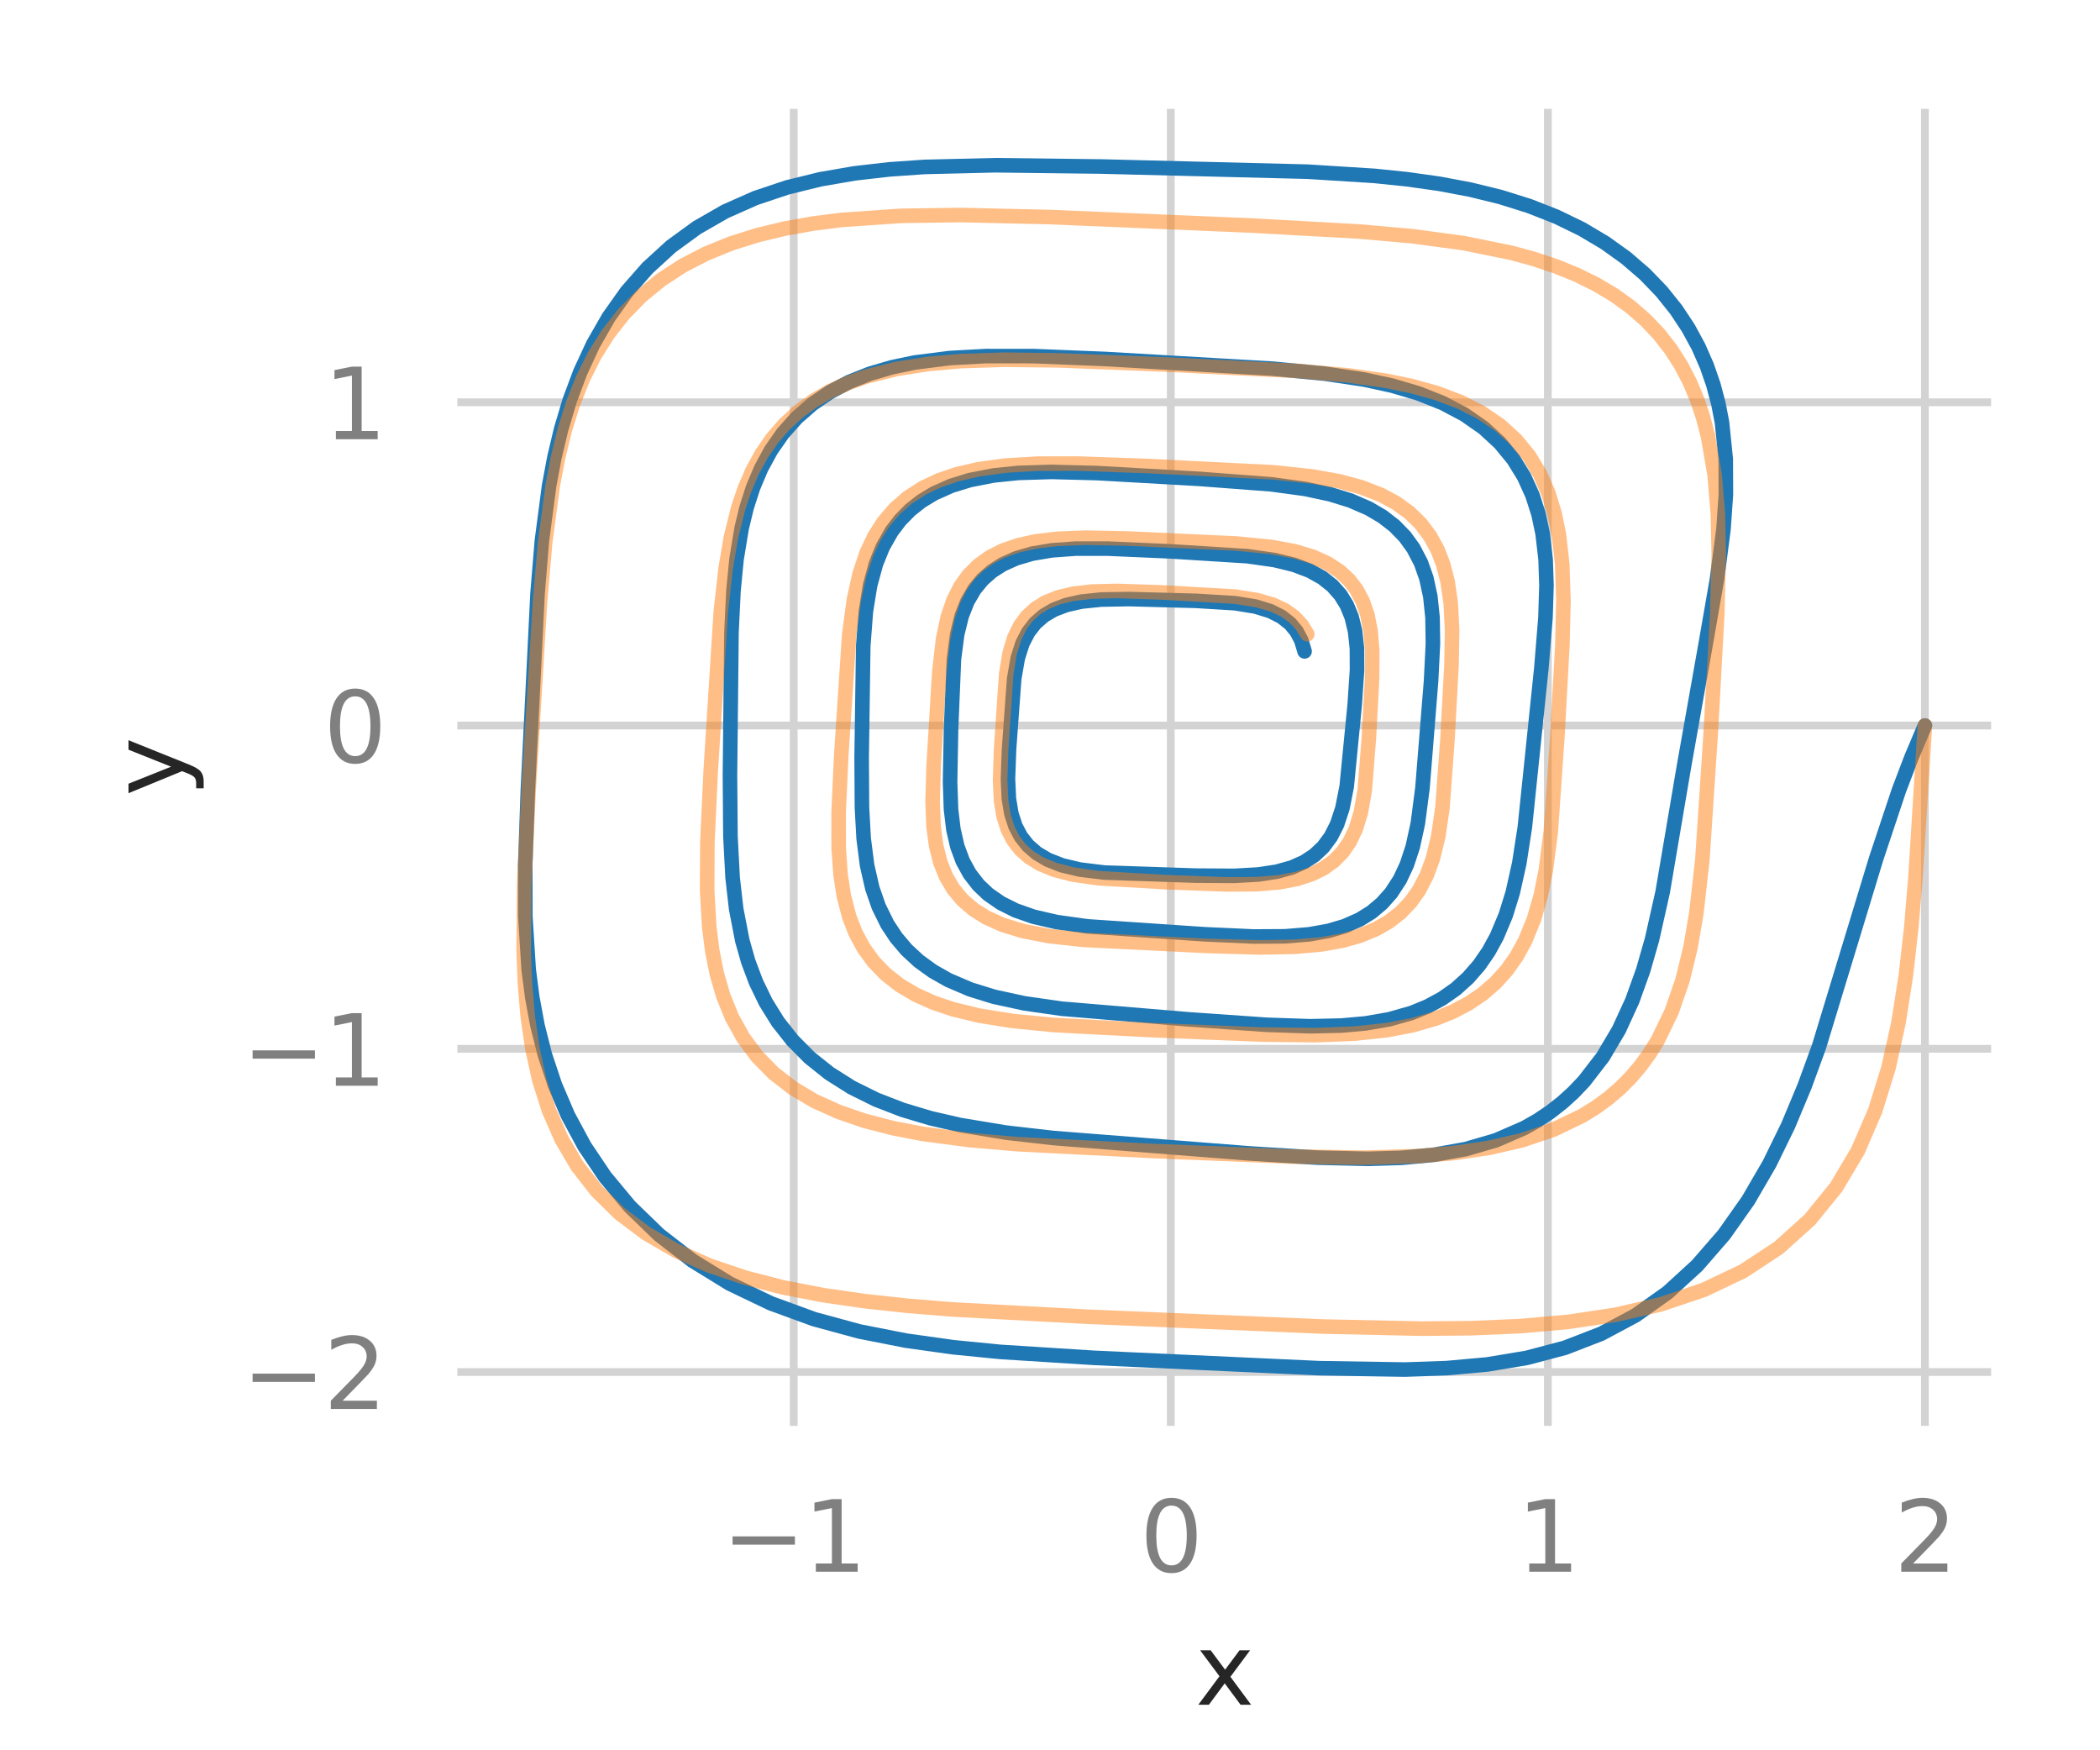 <?xml version="1.0" encoding="utf-8" standalone="no"?>
<!DOCTYPE svg PUBLIC "-//W3C//DTD SVG 1.1//EN"
  "http://www.w3.org/Graphics/SVG/1.1/DTD/svg11.dtd">
<svg xmlns:xlink="http://www.w3.org/1999/xlink" width="216pt" height="180pt" viewBox="0 0 216 180" xmlns="http://www.w3.org/2000/svg" version="1.1">
 <defs>
  <style type="text/css">*{stroke-linejoin: round; stroke-linecap: butt}</style>
 </defs>
 <g id="figure_1">
  <g id="patch_1">
   <path d="M 0 180 
L 216 180 
L 216 0 
L 0 0 
z
" style="fill: #ffffff"/>
  </g>
  <g id="axes_1">
   <g id="patch_2">
    <path d="M 46.64 147.04 
L 205.2 147.04 
L 205.2 10.8 
L 46.64 10.8 
L 46.64 147.04 
z
" style="fill: none"/>
   </g>
   <g id="matplotlib.axis_1">
    <g id="xtick_1">
     <g id="line2d_1">
      <path d="M 81.639 147.04 
L 81.639 10.8 
" clip-path="url(#pcb4dba104f)" style="fill: none; stroke: #d3d3d3; stroke-width: 0.8; stroke-linecap: round"/>
     </g>
     <g id="text_1">
      <!-- −1 -->
      <g style="fill: #808080" transform="translate(74.268 161.638) scale(0.1 -0.1)">
       <defs>
        <path id="DejaVuSans-2212" d="M 678 2272 
L 4684 2272 
L 4684 1741 
L 678 1741 
L 678 2272 
z
" transform="scale(0.016)"/>
        <path id="DejaVuSans-31" d="M 794 531 
L 1825 531 
L 1825 4091 
L 703 3866 
L 703 4441 
L 1819 4666 
L 2450 4666 
L 2450 531 
L 3481 531 
L 3481 0 
L 794 0 
L 794 531 
z
" transform="scale(0.016)"/>
       </defs>
       <use xlink:href="#DejaVuSans-2212"/>
       <use xlink:href="#DejaVuSans-31" x="83.789"/>
      </g>
     </g>
    </g>
    <g id="xtick_2">
     <g id="line2d_2">
      <path d="M 120.423 147.04 
L 120.423 10.8 
" clip-path="url(#pcb4dba104f)" style="fill: none; stroke: #d3d3d3; stroke-width: 0.8; stroke-linecap: round"/>
     </g>
     <g id="text_2">
      <!-- 0 -->
      <g style="fill: #808080" transform="translate(117.242 161.638) scale(0.1 -0.1)">
       <defs>
        <path id="DejaVuSans-30" d="M 2034 4250 
Q 1547 4250 1301 3770 
Q 1056 3291 1056 2328 
Q 1056 1369 1301 889 
Q 1547 409 2034 409 
Q 2525 409 2770 889 
Q 3016 1369 3016 2328 
Q 3016 3291 2770 3770 
Q 2525 4250 2034 4250 
z
M 2034 4750 
Q 2819 4750 3233 4129 
Q 3647 3509 3647 2328 
Q 3647 1150 3233 529 
Q 2819 -91 2034 -91 
Q 1250 -91 836 529 
Q 422 1150 422 2328 
Q 422 3509 836 4129 
Q 1250 4750 2034 4750 
z
" transform="scale(0.016)"/>
       </defs>
       <use xlink:href="#DejaVuSans-30"/>
      </g>
     </g>
    </g>
    <g id="xtick_3">
     <g id="line2d_3">
      <path d="M 159.208 147.04 
L 159.208 10.8 
" clip-path="url(#pcb4dba104f)" style="fill: none; stroke: #d3d3d3; stroke-width: 0.8; stroke-linecap: round"/>
     </g>
     <g id="text_3">
      <!-- 1 -->
      <g style="fill: #808080" transform="translate(156.027 161.638) scale(0.1 -0.1)">
       <use xlink:href="#DejaVuSans-31"/>
      </g>
     </g>
    </g>
    <g id="xtick_4">
     <g id="line2d_4">
      <path d="M 197.993 147.04 
L 197.993 10.8 
" clip-path="url(#pcb4dba104f)" style="fill: none; stroke: #d3d3d3; stroke-width: 0.8; stroke-linecap: round"/>
     </g>
     <g id="text_4">
      <!-- 2 -->
      <g style="fill: #808080" transform="translate(194.811 161.638) scale(0.1 -0.1)">
       <defs>
        <path id="DejaVuSans-32" d="M 1228 531 
L 3431 531 
L 3431 0 
L 469 0 
L 469 531 
Q 828 903 1448 1529 
Q 2069 2156 2228 2338 
Q 2531 2678 2651 2914 
Q 2772 3150 2772 3378 
Q 2772 3750 2511 3984 
Q 2250 4219 1831 4219 
Q 1534 4219 1204 4116 
Q 875 4013 500 3803 
L 500 4441 
Q 881 4594 1212 4672 
Q 1544 4750 1819 4750 
Q 2544 4750 2975 4387 
Q 3406 4025 3406 3419 
Q 3406 3131 3298 2873 
Q 3191 2616 2906 2266 
Q 2828 2175 2409 1742 
Q 1991 1309 1228 531 
z
" transform="scale(0.016)"/>
       </defs>
       <use xlink:href="#DejaVuSans-32"/>
      </g>
     </g>
    </g>
    <g id="text_5">
     <!-- x -->
     <g style="fill: #262626" transform="translate(122.961 175.317) scale(0.1 -0.1)">
      <defs>
       <path id="DejaVuSans-78" d="M 3513 3500 
L 2247 1797 
L 3578 0 
L 2900 0 
L 1881 1375 
L 863 0 
L 184 0 
L 1544 1831 
L 300 3500 
L 978 3500 
L 1906 2253 
L 2834 3500 
L 3513 3500 
z
" transform="scale(0.016)"/>
      </defs>
      <use xlink:href="#DejaVuSans-78"/>
     </g>
    </g>
   </g>
   <g id="matplotlib.axis_2">
    <g id="ytick_1">
     <g id="line2d_5">
      <path d="M 46.64 141.1 
L 205.2 141.1 
" clip-path="url(#pcb4dba104f)" style="fill: none; stroke: #d3d3d3; stroke-width: 0.8; stroke-linecap: round"/>
     </g>
     <g id="text_6">
      <!-- −2 -->
      <g style="fill: #808080" transform="translate(24.898 144.899) scale(0.1 -0.1)">
       <use xlink:href="#DejaVuSans-2212"/>
       <use xlink:href="#DejaVuSans-32" x="83.789"/>
      </g>
     </g>
    </g>
    <g id="ytick_2">
     <g id="line2d_6">
      <path d="M 46.64 107.857 
L 205.2 107.857 
" clip-path="url(#pcb4dba104f)" style="fill: none; stroke: #d3d3d3; stroke-width: 0.8; stroke-linecap: round"/>
     </g>
     <g id="text_7">
      <!-- −1 -->
      <g style="fill: #808080" transform="translate(24.898 111.656) scale(0.1 -0.1)">
       <use xlink:href="#DejaVuSans-2212"/>
       <use xlink:href="#DejaVuSans-31" x="83.789"/>
      </g>
     </g>
    </g>
    <g id="ytick_3">
     <g id="line2d_7">
      <path d="M 46.64 74.614 
L 205.2 74.614 
" clip-path="url(#pcb4dba104f)" style="fill: none; stroke: #d3d3d3; stroke-width: 0.8; stroke-linecap: round"/>
     </g>
     <g id="text_8">
      <!-- 0 -->
      <g style="fill: #808080" transform="translate(33.278 78.414) scale(0.1 -0.1)">
       <use xlink:href="#DejaVuSans-30"/>
      </g>
     </g>
    </g>
    <g id="ytick_4">
     <g id="line2d_8">
      <path d="M 46.64 41.372 
L 205.2 41.372 
" clip-path="url(#pcb4dba104f)" style="fill: none; stroke: #d3d3d3; stroke-width: 0.8; stroke-linecap: round"/>
     </g>
     <g id="text_9">
      <!-- 1 -->
      <g style="fill: #808080" transform="translate(33.278 45.171) scale(0.1 -0.1)">
       <use xlink:href="#DejaVuSans-31"/>
      </g>
     </g>
    </g>
    <g id="text_10">
     <!-- y -->
     <g style="fill: #262626" transform="translate(18.818 81.879) rotate(-90) scale(0.1 -0.1)">
      <defs>
       <path id="DejaVuSans-79" d="M 2059 -325 
Q 1816 -950 1584 -1140 
Q 1353 -1331 966 -1331 
L 506 -1331 
L 506 -850 
L 844 -850 
Q 1081 -850 1212 -737 
Q 1344 -625 1503 -206 
L 1606 56 
L 191 3500 
L 800 3500 
L 1894 763 
L 2988 3500 
L 3597 3500 
L 2059 -325 
z
" transform="scale(0.016)"/>
      </defs>
      <use xlink:href="#DejaVuSans-79"/>
     </g>
    </g>
   </g>
   <g id="line2d_9">
    <path d="M 197.993 74.614 
L 196.602 77.905 
L 195.316 81.28 
L 192.972 88.315 
L 187.094 107.645 
L 185.612 111.706 
L 183.928 115.74 
L 182.003 119.681 
L 179.81 123.451 
L 177.332 126.965 
L 174.567 130.146 
L 171.525 132.93 
L 168.225 135.275 
L 164.693 137.164 
L 160.958 138.609 
L 157.047 139.643 
L 152.986 140.319 
L 148.8 140.698 
L 144.509 140.847 
L 135.676 140.705 
L 112.503 139.64 
L 102.871 139.028 
L 98.016 138.548 
L 93.175 137.87 
L 88.394 136.928 
L 83.735 135.661 
L 79.269 134.029 
L 75.076 132.02 
L 71.228 129.655 
L 67.785 126.983 
L 64.783 124.077 
L 62.232 121.013 
L 60.12 117.868 
L 58.415 114.703 
L 57.074 111.563 
L 56.047 108.481 
L 55.286 105.472 
L 54.744 102.544 
L 54.378 99.697 
L 54.035 94.226 
L 54.022 88.995 
L 54.287 81.425 
L 55.289 61.071 
L 55.737 55.608 
L 56.483 49.936 
L 57.027 47.034 
L 57.724 44.105 
L 58.602 41.168 
L 59.69 38.252 
L 61.017 35.391 
L 62.603 32.626 
L 64.462 30.003 
L 66.601 27.567 
L 69.014 25.359 
L 71.685 23.412 
L 74.59 21.746 
L 77.697 20.369 
L 80.973 19.272 
L 84.381 18.436 
L 87.888 17.83 
L 91.463 17.42 
L 95.08 17.168 
L 102.364 16.993 
L 113.241 17.124 
L 134.503 17.656 
L 141.382 18.089 
L 144.747 18.436 
L 148.042 18.9 
L 151.245 19.503 
L 154.335 20.261 
L 157.286 21.186 
L 160.075 22.281 
L 162.677 23.544 
L 165.075 24.965 
L 167.251 26.526 
L 169.198 28.207 
L 170.912 29.986 
L 172.396 31.837 
L 173.656 33.74 
L 174.706 35.674 
L 175.559 37.622 
L 176.234 39.571 
L 176.748 41.51 
L 177.119 43.432 
L 177.504 47.205 
L 177.519 50.868 
L 177.273 54.42 
L 176.603 59.559 
L 175.459 66.138 
L 173.199 78.875 
L 171.017 91.732 
L 169.926 96.596 
L 169.009 99.797 
L 167.888 102.915 
L 166.521 105.897 
L 164.876 108.678 
L 162.931 111.196 
L 161.845 112.337 
L 160.684 113.392 
L 159.451 114.357 
L 158.149 115.227 
L 156.781 116.003 
L 153.87 117.269 
L 150.762 118.174 
L 147.505 118.758 
L 144.143 119.071 
L 140.716 119.174 
L 135.522 119.053 
L 128.602 118.624 
L 108.357 117.036 
L 103.476 116.478 
L 98.746 115.696 
L 95.718 115 
L 92.827 114.134 
L 90.108 113.081 
L 87.592 111.832 
L 85.309 110.39 
L 83.279 108.77 
L 81.514 106.993 
L 80.013 105.086 
L 78.767 103.08 
L 77.758 101.001 
L 76.961 98.875 
L 76.351 96.723 
L 75.721 93.479 
L 75.353 90.247 
L 75.131 85.985 
L 75.082 79.691 
L 75.237 65.019 
L 75.444 60.732 
L 75.759 57.503 
L 76.288 54.296 
L 76.797 52.195 
L 77.456 50.147 
L 78.287 48.175 
L 79.305 46.303 
L 80.522 44.56 
L 81.942 42.968 
L 83.562 41.548 
L 85.37 40.316 
L 87.349 39.278 
L 89.476 38.433 
L 91.725 37.774 
L 94.067 37.284 
L 97.701 36.822 
L 101.409 36.62 
L 106.371 36.624 
L 113.688 36.918 
L 130.9 37.916 
L 136.249 38.424 
L 140.318 39.034 
L 143.203 39.661 
L 145.908 40.461 
L 148.395 41.451 
L 150.633 42.636 
L 152.598 44.008 
L 154.275 45.551 
L 155.664 47.238 
L 156.773 49.042 
L 157.625 50.931 
L 158.246 52.88 
L 158.668 54.864 
L 158.977 57.533 
L 159.065 60.2 
L 158.963 63.504 
L 158.542 68.691 
L 156.843 85.06 
L 156.269 88.776 
L 155.596 91.797 
L 154.875 94.12 
L 153.953 96.317 
L 153.11 97.854 
L 152.129 99.275 
L 151.005 100.562 
L 149.742 101.701 
L 148.344 102.684 
L 146.823 103.507 
L 145.195 104.171 
L 142.887 104.826 
L 140.461 105.246 
L 137.957 105.47 
L 134.774 105.542 
L 130.304 105.392 
L 122.185 104.825 
L 109.21 103.736 
L 105.35 103.182 
L 102.222 102.503 
L 99.792 101.749 
L 97.566 100.798 
L 95.957 99.889 
L 94.518 98.849 
L 93.257 97.687 
L 92.177 96.415 
L 91.276 95.05 
L 90.383 93.238 
L 89.724 91.342 
L 89.188 88.997 
L 88.832 86.216 
L 88.658 83.025 
L 88.626 77.871 
L 88.791 66.417 
L 89.063 62.875 
L 89.499 60.187 
L 90.1 57.981 
L 90.801 56.25 
L 91.709 54.651 
L 92.594 53.489 
L 93.62 52.445 
L 94.784 51.529 
L 96.076 50.748 
L 97.848 49.958 
L 99.763 49.369 
L 102.199 48.896 
L 104.726 48.636 
L 108.153 48.53 
L 112.831 48.651 
L 123.313 49.245 
L 130.759 49.807 
L 134.222 50.278 
L 136.807 50.827 
L 138.892 51.471 
L 140.774 52.286 
L 142.204 53.127 
L 143.449 54.096 
L 144.504 55.183 
L 145.37 56.375 
L 146.152 57.873 
L 146.712 59.458 
L 147.12 61.341 
L 147.346 63.509 
L 147.387 66.18 
L 147.196 70.035 
L 146.309 81.047 
L 145.835 84.682 
L 145.312 87.08 
L 144.702 88.931 
L 143.987 90.455 
L 143.091 91.831 
L 142.15 92.893 
L 141.066 93.806 
L 139.847 94.565 
L 138.311 95.243 
L 136.651 95.733 
L 134.676 96.086 
L 132.169 96.292 
L 128.927 96.31 
L 123.892 96.081 
L 111.85 95.268 
L 108.691 94.827 
L 106.301 94.274 
L 104.455 93.625 
L 102.952 92.874 
L 101.642 91.966 
L 100.641 91.02 
L 99.732 89.842 
L 99.026 88.553 
L 98.465 87.038 
L 98.067 85.31 
L 97.819 83.239 
L 97.722 80.401 
L 97.82 75.067 
L 98.12 67.767 
L 98.455 65.225 
L 98.918 63.347 
L 99.507 61.853 
L 100.231 60.61 
L 101.052 59.61 
L 102.027 58.749 
L 103.146 58.035 
L 104.522 57.42 
L 106.161 56.94 
L 108.197 56.596 
L 110.607 56.421 
L 113.942 56.42 
L 120.368 56.7 
L 128.299 57.199 
L 131.106 57.598 
L 133.115 58.09 
L 134.713 58.696 
L 136.017 59.424 
L 137.045 60.242 
L 137.88 61.183 
L 138.526 62.231 
L 139.024 63.446 
L 139.378 64.904 
L 139.57 66.682 
L 139.578 68.934 
L 139.339 72.502 
L 138.517 80.893 
L 138.072 83.135 
L 137.531 84.773 
L 136.883 86.053 
L 136.092 87.117 
L 135.184 87.968 
L 134.126 88.659 
L 132.864 89.217 
L 131.329 89.645 
L 129.446 89.932 
L 126.984 90.073 
L 122.97 90.049 
L 113.593 89.734 
L 111.071 89.425 
L 109.238 88.99 
L 107.788 88.424 
L 106.643 87.745 
L 105.734 86.955 
L 105.011 86.039 
L 104.446 84.967 
L 104.032 83.698 
L 103.769 82.13 
L 103.676 80.109 
L 103.787 77.032 
L 104.317 69.799 
L 104.69 67.662 
L 105.164 66.179 
L 105.758 65.022 
L 106.477 64.091 
L 107.364 63.315 
L 108.406 62.702 
L 109.679 62.218 
L 111.227 61.87 
L 113.25 61.659 
L 116.103 61.607 
L 123.023 61.791 
L 127.043 62.036 
L 129.147 62.381 
L 130.65 62.843 
L 131.799 63.423 
L 132.684 64.116 
L 133.348 64.912 
L 133.841 65.843 
L 134.178 66.954 
L 134.185 66.988 
L 134.185 66.988 
" clip-path="url(#pcb4dba104f)" style="fill: none; stroke: #1f77b4; stroke-width: 1.5; stroke-linecap: round"/>
   </g>
   <g id="line2d_10">
    <path d="M 197.993 74.614 
L 197.017 90.279 
L 196.591 95.353 
L 196.032 100.325 
L 195.275 105.161 
L 194.246 109.815 
L 192.875 114.231 
L 191.096 118.349 
L 188.86 122.105 
L 186.142 125.444 
L 182.941 128.326 
L 179.286 130.73 
L 175.228 132.659 
L 170.833 134.139 
L 166.176 135.214 
L 161.331 135.94 
L 156.366 136.378 
L 151.336 136.592 
L 146.285 136.639 
L 136.235 136.426 
L 111.892 135.416 
L 97.905 134.661 
L 93.384 134.292 
L 88.964 133.815 
L 84.674 133.195 
L 80.548 132.398 
L 76.624 131.39 
L 72.944 130.143 
L 69.548 128.635 
L 66.472 126.854 
L 63.744 124.8 
L 61.38 122.481 
L 59.385 119.918 
L 57.751 117.14 
L 56.456 114.18 
L 55.472 111.075 
L 54.761 107.859 
L 54.283 104.566 
L 53.997 101.225 
L 53.864 97.859 
L 53.915 91.123 
L 54.382 81.156 
L 55.541 61.965 
L 56.071 55.819 
L 56.865 49.867 
L 57.414 46.994 
L 58.095 44.21 
L 58.93 41.533 
L 59.939 38.982 
L 61.139 36.578 
L 62.543 34.339 
L 64.158 32.282 
L 65.983 30.42 
L 68.015 28.763 
L 70.241 27.314 
L 72.646 26.073 
L 75.209 25.033 
L 77.909 24.183 
L 80.72 23.508 
L 83.621 22.992 
L 86.589 22.614 
L 92.65 22.199 
L 98.775 22.112 
L 107.911 22.32 
L 128.539 23.185 
L 139.829 23.809 
L 145.278 24.295 
L 150.526 24.999 
L 155.491 26.009 
L 157.838 26.654 
L 160.076 27.405 
L 162.194 28.268 
L 164.18 29.247 
L 166.023 30.346 
L 167.715 31.565 
L 169.25 32.9 
L 170.625 34.347 
L 171.84 35.899 
L 172.896 37.547 
L 173.801 39.281 
L 174.56 41.089 
L 175.184 42.961 
L 175.685 44.886 
L 176.364 48.849 
L 176.698 52.905 
L 176.785 56.994 
L 176.633 63.105 
L 175.983 75.049 
L 175.1 88.422 
L 174.483 93.911 
L 173.879 97.438 
L 173.054 100.817 
L 171.954 104.002 
L 170.533 106.946 
L 169.691 108.312 
L 168.757 109.6 
L 167.732 110.806 
L 166.615 111.927 
L 165.408 112.958 
L 164.114 113.899 
L 162.738 114.749 
L 159.762 116.181 
L 156.529 117.273 
L 153.099 118.059 
L 149.529 118.582 
L 145.87 118.892 
L 140.308 119.059 
L 132.898 118.945 
L 118.457 118.363 
L 104.628 117.667 
L 99.655 117.24 
L 94.876 116.604 
L 91.838 116.018 
L 88.953 115.274 
L 86.254 114.348 
L 83.771 113.224 
L 81.532 111.893 
L 79.557 110.356 
L 77.859 108.622 
L 76.439 106.706 
L 75.289 104.632 
L 74.392 102.426 
L 73.723 100.117 
L 73.252 97.732 
L 72.948 95.296 
L 72.736 91.59 
L 72.759 86.632 
L 73.1 79.295 
L 74.14 62.912 
L 74.634 58.47 
L 75.18 55.258 
L 75.942 52.192 
L 76.599 50.252 
L 77.392 48.412 
L 78.334 46.69 
L 79.432 45.097 
L 80.689 43.646 
L 82.106 42.347 
L 83.674 41.205 
L 85.383 40.22 
L 87.22 39.389 
L 89.166 38.706 
L 92.254 37.936 
L 95.488 37.43 
L 98.813 37.138 
L 103.311 36.994 
L 108.934 37.062 
L 119.941 37.489 
L 133.632 38.159 
L 138.649 38.602 
L 142.489 39.145 
L 145.226 39.705 
L 147.806 40.427 
L 150.196 41.332 
L 152.362 42.435 
L 154.28 43.741 
L 155.931 45.245 
L 157.311 46.934 
L 158.422 48.784 
L 159.282 50.769 
L 159.915 52.86 
L 160.352 55.027 
L 160.685 57.991 
L 160.811 61.748 
L 160.707 66.248 
L 160.187 75.755 
L 159.507 85.547 
L 158.991 89.543 
L 158.479 92.094 
L 157.782 94.517 
L 156.858 96.777 
L 155.998 98.342 
L 154.984 99.778 
L 153.814 101.074 
L 152.49 102.221 
L 151.021 103.214 
L 149.417 104.054 
L 147.697 104.744 
L 145.252 105.451 
L 142.677 105.939 
L 139.34 106.298 
L 135.253 106.457 
L 129.796 106.393 
L 118.507 105.942 
L 108.363 105.411 
L 104.139 104.996 
L 100.699 104.444 
L 98.014 103.792 
L 96.019 103.118 
L 94.187 102.296 
L 92.539 101.317 
L 91.09 100.182 
L 89.851 98.898 
L 88.822 97.479 
L 87.996 95.942 
L 87.359 94.307 
L 86.798 92.161 
L 86.455 89.938 
L 86.264 87.217 
L 86.259 83.567 
L 86.526 77.718 
L 87.347 65.278 
L 87.831 61.652 
L 88.425 58.979 
L 89.146 56.835 
L 89.927 55.183 
L 90.888 53.676 
L 92.037 52.335 
L 93.373 51.173 
L 94.884 50.197 
L 96.55 49.405 
L 98.348 48.787 
L 100.641 48.254 
L 103.442 47.874 
L 106.733 47.681 
L 110.879 47.674 
L 118.219 47.931 
L 131.021 48.575 
L 135.016 49.005 
L 137.755 49.498 
L 139.989 50.098 
L 142.028 50.887 
L 143.59 51.725 
L 144.962 52.717 
L 146.131 53.857 
L 147.093 55.132 
L 147.857 56.524 
L 148.435 58.012 
L 148.903 59.838 
L 149.215 62.001 
L 149.359 64.76 
L 149.301 68.35 
L 148.876 76.143 
L 148.366 83.056 
L 147.944 85.967 
L 147.392 88.259 
L 146.773 89.967 
L 145.967 91.532 
L 145.094 92.763 
L 144.061 93.848 
L 142.871 94.778 
L 141.537 95.549 
L 139.86 96.242 
L 138.053 96.748 
L 135.907 97.126 
L 133.188 97.367 
L 129.67 97.435 
L 124.189 97.281 
L 111.411 96.654 
L 107.893 96.267 
L 105.221 95.752 
L 103.15 95.121 
L 101.463 94.366 
L 100.132 93.529 
L 98.995 92.544 
L 98.059 91.422 
L 97.321 90.179 
L 96.717 88.685 
L 96.28 86.941 
L 96.022 84.966 
L 95.925 82.452 
L 96.029 78.777 
L 96.621 69.033 
L 97 65.732 
L 97.478 63.469 
L 98.057 61.762 
L 98.779 60.329 
L 99.615 59.16 
L 100.625 58.149 
L 101.799 57.305 
L 103.121 56.631 
L 104.704 56.079 
L 106.543 55.674 
L 108.767 55.409 
L 111.655 55.297 
L 115.907 55.376 
L 127.196 55.895 
L 130.829 56.256 
L 133.209 56.701 
L 135.041 57.254 
L 136.569 57.946 
L 137.8 58.755 
L 138.759 59.645 
L 139.536 60.656 
L 140.175 61.86 
L 140.653 63.253 
L 140.979 64.918 
L 141.143 66.938 
L 141.129 69.787 
L 140.805 75.823 
L 140.376 81.262 
L 139.976 83.541 
L 139.456 85.246 
L 138.826 86.571 
L 138.054 87.677 
L 137.164 88.57 
L 136.122 89.308 
L 134.867 89.921 
L 133.405 90.392 
L 131.575 90.738 
L 129.298 90.931 
L 126.154 90.955 
L 119.831 90.718 
L 112.923 90.313 
L 110.328 89.938 
L 108.461 89.455 
L 106.995 88.851 
L 105.844 88.139 
L 104.933 87.32 
L 104.21 86.376 
L 103.645 85.272 
L 103.231 83.963 
L 102.966 82.342 
L 102.868 80.248 
L 102.971 77.059 
L 103.492 69.326 
L 103.854 67.133 
L 104.335 65.556 
L 104.923 64.362 
L 105.637 63.397 
L 106.519 62.589 
L 107.557 61.945 
L 108.826 61.432 
L 110.37 61.06 
L 112.281 60.837 
L 114.859 60.772 
L 119.448 60.92 
L 127.046 61.354 
L 129.308 61.714 
L 130.922 62.183 
L 132.179 62.776 
L 133.138 63.47 
L 133.882 64.273 
L 134.461 65.222 
L 134.461 65.222 
" clip-path="url(#pcb4dba104f)" style="fill: none; stroke: #ff7f0e; stroke-opacity: 0.5; stroke-width: 1.5; stroke-linecap: round"/>
   </g>
   <g id="patch_3">
    <path d="M 46.64 147.04 
L 46.64 10.8 
" style="fill: none; stroke: #ffffff; stroke-width: 0.8; stroke-linejoin: miter; stroke-linecap: square"/>
   </g>
   <g id="patch_4">
    <path d="M 205.2 147.04 
L 205.2 10.8 
" style="fill: none; stroke: #ffffff; stroke-width: 0.8; stroke-linejoin: miter; stroke-linecap: square"/>
   </g>
   <g id="patch_5">
    <path d="M 46.64 147.04 
L 205.2 147.04 
" style="fill: none; stroke: #ffffff; stroke-width: 0.8; stroke-linejoin: miter; stroke-linecap: square"/>
   </g>
   <g id="patch_6">
    <path d="M 46.64 10.8 
L 205.2 10.8 
" style="fill: none; stroke: #ffffff; stroke-width: 0.8; stroke-linejoin: miter; stroke-linecap: square"/>
   </g>
  </g>
 </g>
 <defs>
  <clipPath id="pcb4dba104f">
   <rect x="46.64" y="10.8" width="158.56" height="136.24"/>
  </clipPath>
 </defs>
</svg>
